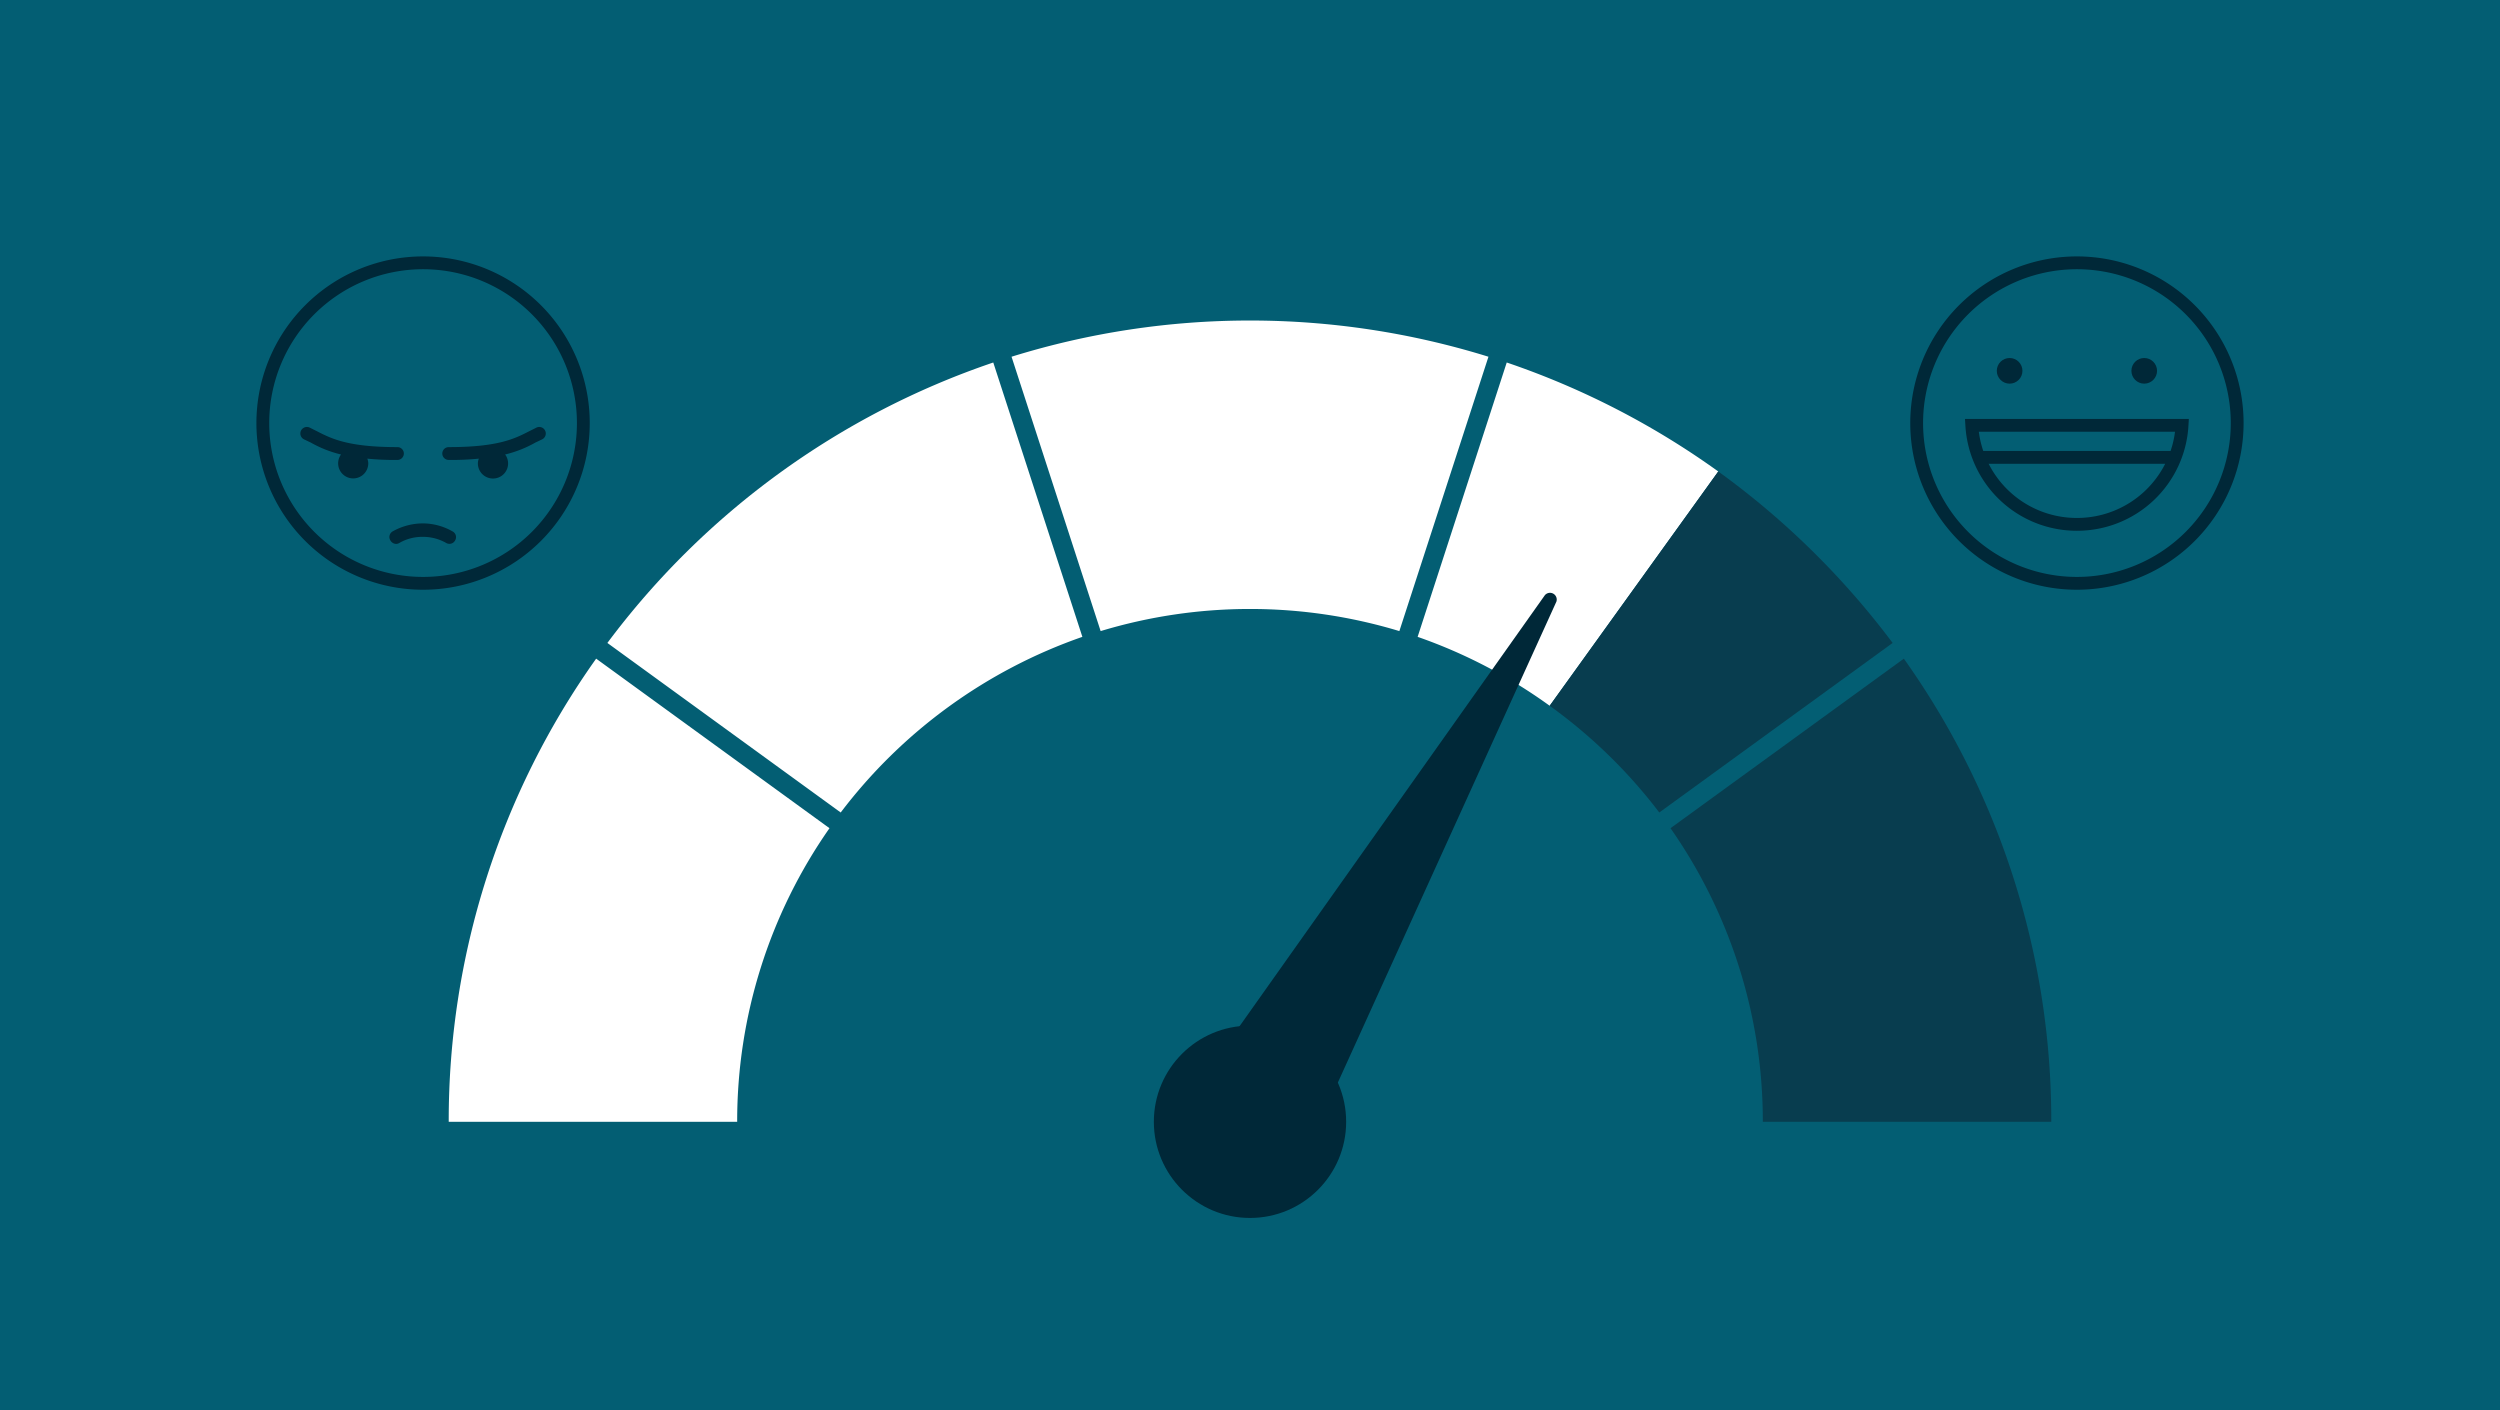 <?xml version="1.0" encoding="UTF-8"?> <svg xmlns="http://www.w3.org/2000/svg" viewBox="0 0 780 440"><g data-name="Layer 4"><path fill="#035e73" d="M0 0h780v440H0z"></path><path d="M648 184a52 52 0 1 1 52-52 52 52 0 0 1-52 52zm0-100a48 48 0 1 0 48 48 48 48 0 0 0-48-48z" fill="#002838"></path><circle cx="627" cy="115.7" r="4" fill="#002838"></circle><circle cx="669" cy="115.7" r="4" fill="#002838"></circle><path d="M648 163.6a32.8 32.8 0 0 0 32.8-30.9h-65.6a32.8 32.8 0 0 0 32.8 30.9zM618 142.7h60" fill="none" stroke="#002838" stroke-miterlimit="10" stroke-width="4"></path><path d="M132 184a52 52 0 1 1 52-52 52 52 0 0 1-52 52zm0-100a48 48 0 1 0 48 48 48 48 0 0 0-48-48z" fill="#002838"></path><path d="M153.8 149.3a4.7 4.7 0 0 1-4.7-4.7 4 4 0 0 1 .3-1.5 86.9 86.9 0 0 1-9.4.4 2 2 0 0 1 0-4c15.6 0 20.7-2.7 25.2-5l2.2-1.1a2 2 0 0 1 1.7 3.7l-2.1 1a35.9 35.9 0 0 1-9.4 3.7 4.7 4.7 0 0 1-3.8 7.5zm-55-14.8c4.5 2.3 9.6 5 25.2 5a2 2 0 0 1 0 4 86.9 86.9 0 0 1-9.4-.4 4 4 0 0 1 .3 1.5 4.7 4.7 0 1 1-8.5-2.8 35.9 35.9 0 0 1-9.4-3.7l-2.1-1a2 2 0 0 1 1.7-3.7z" fill="#002838" fill-rule="evenodd"></path><path d="M123.6 169.7a1.9 1.9 0 0 0 1-.3 14.2 14.2 0 0 1 7.3-1.9 14.5 14.5 0 0 1 7.3 1.9 2 2 0 0 0 2.8-.8 2 2 0 0 0-.8-2.8 18.8 18.8 0 0 0-9.3-2.5 19.4 19.4 0 0 0-9.4 2.5 2 2 0 0 0-.7 2.8 2.1 2.1 0 0 0 1.8 1.1z" fill="#002838"></path><path d="M343.4 196.9a160.8 160.8 0 0 1 93.2 0l27.8-85.6a250.6 250.6 0 0 0-148.8 0z" fill="#fff"></path><path d="M594 205.5l-72.8 52.9A159.4 159.4 0 0 1 550 350h90a248.6 248.6 0 0 0-46-144.5z" fill="#083d4f"></path><path d="M262.3 253.5a161.1 161.1 0 0 1 75.4-54.8l-27.8-85.6a250.7 250.7 0 0 0-120.4 87.5zM186 205.5A248.6 248.6 0 0 0 140 350h90a159.4 159.4 0 0 1 28.8-91.6zM470.1 113.1l-27.8 85.6a160.1 160.1 0 0 1 41.2 21.5l52.6-73.1a251.7 251.7 0 0 0-66-34z" fill="#fff"></path><path d="M536.1 147.1l-52.6 73.1a161.2 161.2 0 0 1 34.2 33.3l72.8-52.9a253.2 253.2 0 0 0-54.4-53.5z" fill="#083d4f"></path><path d="M482 185.7L372.7 340l34.6 20 78.3-172.3a2.1 2.1 0 0 0-3.6-2z" fill="#002838"></path><circle cx="390" cy="350" r="30" fill="#002838"></circle></g></svg> 